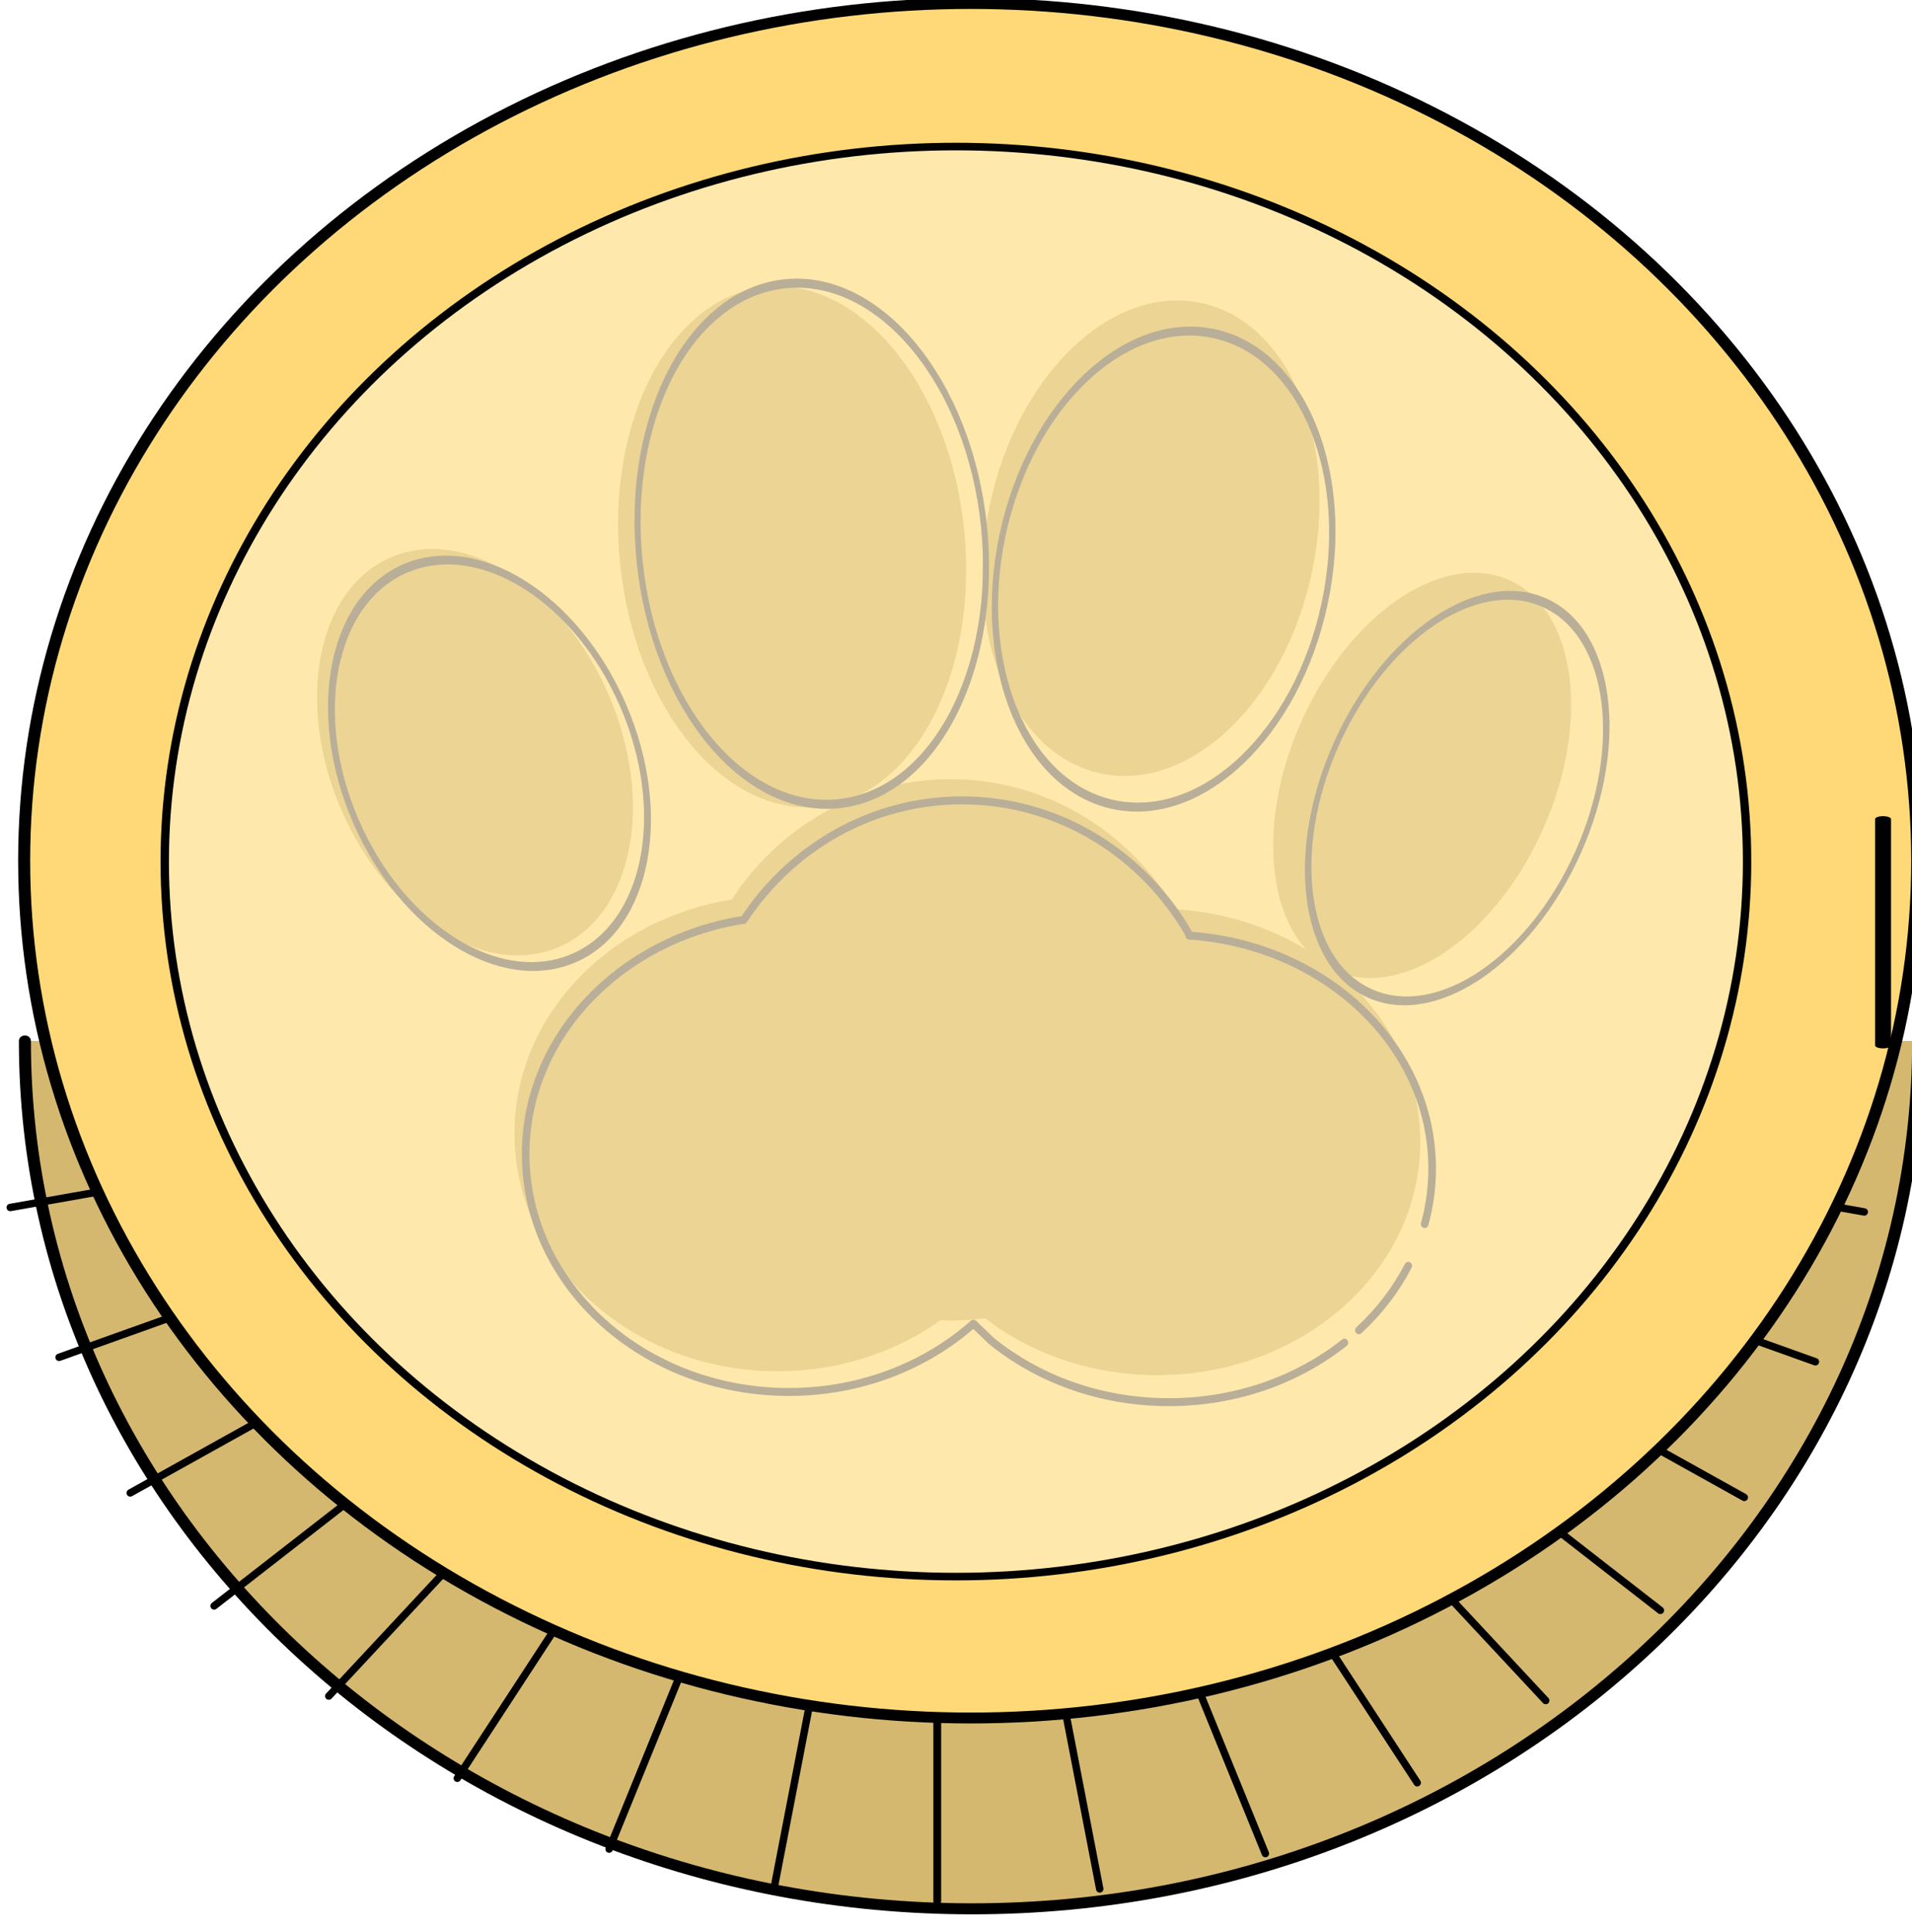 <?xml version="1.0" encoding="UTF-8" standalone="no"?>
<!DOCTYPE svg PUBLIC "-//W3C//DTD SVG 1.1//EN" "http://www.w3.org/Graphics/SVG/1.1/DTD/svg11.dtd">
<svg width="100%" height="100%" viewBox="0 0 97 98" version="1.1" xmlns="http://www.w3.org/2000/svg" xmlns:xlink="http://www.w3.org/1999/xlink" xml:space="preserve" xmlns:serif="http://www.serif.com/" style="fill-rule:evenodd;clip-rule:evenodd;stroke-linecap:round;stroke-linejoin:round;stroke-miterlimit:1.5;">
    <g transform="matrix(1,0,0,1,-622.879,-531.186)">
        <g transform="matrix(2.274,0,0,2.274,-601.97,-677.005)">
            <g transform="matrix(2.236,0,0,2.05,-1763.11,114.648)">
                <path d="M1048.54,214.576C1048.54,219.788 1044.31,224.02 1039.1,224.02C1033.88,224.02 1029.65,219.788 1029.65,214.576" style="fill:rgb(213,184,111);stroke:black;stroke-width:0.12px;"/>
            </g>
            <g transform="matrix(2.369,0,0,2.369,-1924.71,210.344)">
                <path d="M1048.65,145.352L1048.65,153.425" style="fill:none;stroke:black;stroke-width:0.07px;"/>
                <path d="M1048.65,145.352L1056.92,148.308" style="fill:none;stroke:black;stroke-width:0.07px;"/>
                <path d="M1048.65,145.352L1057.38,146.897" style="fill:none;stroke:black;stroke-width:0.07px;"/>
                <path d="M1048.65,145.352L1056.25,149.585" style="fill:none;stroke:black;stroke-width:0.07px;"/>
                <path d="M1048.65,145.352L1055.46,150.649" style="fill:none;stroke:black;stroke-width:0.07px;"/>
                <path d="M1048.65,145.352L1054.38,151.498" style="fill:none;stroke:black;stroke-width:0.07px;"/>
                <path d="M1048.65,145.352L1053.17,152.272" style="fill:none;stroke:black;stroke-width:0.07px;"/>
                <path d="M1048.65,145.352L1051.74,152.939" style="fill:none;stroke:black;stroke-width:0.07px;"/>
                <path d="M1048.65,145.352L1050.18,153.272" style="fill:none;stroke:black;stroke-width:0.07px;"/>
                <g transform="matrix(-1,0,0,1,2097.3,-0.042)">
                    <path d="M1048.65,145.352L1048.65,153.425" style="fill:none;stroke:black;stroke-width:0.07px;"/>
                </g>
                <g transform="matrix(-1,0,0,1,2097.3,-0.042)">
                    <path d="M1048.65,145.352L1056.92,148.308" style="fill:none;stroke:black;stroke-width:0.07px;"/>
                </g>
                <g transform="matrix(-1,0,0,1,2097.3,-0.042)">
                    <path d="M1048.65,145.352L1057.38,146.897" style="fill:none;stroke:black;stroke-width:0.07px;"/>
                </g>
                <g transform="matrix(-1,0,0,1,2097.3,-0.042)">
                    <path d="M1048.65,145.352L1056.25,149.585" style="fill:none;stroke:black;stroke-width:0.07px;"/>
                </g>
                <g transform="matrix(-1,0,0,1,2097.3,-0.042)">
                    <path d="M1048.65,145.352L1055.46,150.649" style="fill:none;stroke:black;stroke-width:0.07px;"/>
                </g>
                <g transform="matrix(-1,0,0,1,2097.3,-0.042)">
                    <path d="M1048.65,145.352L1054.38,151.498" style="fill:none;stroke:black;stroke-width:0.07px;"/>
                </g>
                <g transform="matrix(-1,0,0,1,2097.3,-0.042)">
                    <path d="M1048.65,145.352L1053.17,152.272" style="fill:none;stroke:black;stroke-width:0.07px;"/>
                </g>
                <g transform="matrix(-1,0,0,1,2097.3,-0.042)">
                    <path d="M1048.65,145.352L1051.74,152.939" style="fill:none;stroke:black;stroke-width:0.07px;"/>
                </g>
                <g transform="matrix(-1,0,0,1,2097.3,-0.042)">
                    <path d="M1048.65,145.352L1050.18,153.272" style="fill:none;stroke:black;stroke-width:0.07px;"/>
                </g>
            </g>
            <g transform="matrix(2.236,0,0,2.025,-1763.14,115.992)">
                <circle cx="1039.1" cy="214.576" r="9.444" style="fill:rgb(255,217,119);stroke:black;stroke-width:0.12px;"/>
            </g>
            <g transform="matrix(1.869,0,0,1.689,-1382.12,188.108)">
                <circle cx="1039.1" cy="214.576" r="9.444" style="fill:rgb(255,232,172);stroke:black;stroke-width:0.1px;"/>
            </g>
            <g transform="matrix(0.859,0,0,0.859,119.055,307.982)">
                <g transform="matrix(0.733,0,0,0.763,134.116,68.452)">
                    <ellipse cx="510.95" cy="289.608" rx="9.321" ry="8.088" style="fill:rgb(236,212,148);"/>
                </g>
                <g transform="matrix(0.733,0,0,0.869,138.608,35.577)">
                    <ellipse cx="510.95" cy="289.608" rx="9.321" ry="8.088" style="fill:rgb(236,212,148);"/>
                </g>
                <g transform="matrix(0.733,0,0,0.749,143.977,72.721)">
                    <ellipse cx="510.95" cy="289.608" rx="9.321" ry="8.088" style="fill:rgb(236,212,148);"/>
                </g>
                <g transform="matrix(1.004,-0.435,0.634,1.464,-178.689,89.899)">
                    <circle cx="500.978" cy="278.376" r="3.454" style="fill:rgb(236,212,148);"/>
                </g>
                <g transform="matrix(0.908,0.406,-0.656,1.468,253.111,-331.934)">
                    <circle cx="500.978" cy="278.376" r="3.454" style="fill:rgb(236,212,148);"/>
                </g>
                <g transform="matrix(1.293,-0.133,0.202,1.954,-194.975,-203.134)">
                    <circle cx="500.978" cy="278.376" r="3.454" style="fill:rgb(236,212,148);"/>
                </g>
                <g transform="matrix(1.21,0.258,-0.377,1.769,17.105,-347.74)">
                    <circle cx="500.978" cy="278.376" r="3.454" style="fill:rgb(236,212,148);"/>
                </g>
            </g>
            <g>
                <g transform="matrix(0.63,0,0,0.656,234.333,367.071)">
                    <path d="M525.127,282.175C529.937,282.488 533.73,285.918 533.73,290.097C533.73,290.748 533.638,291.38 533.465,291.985" style="fill:none;stroke:rgb(185,175,152);stroke-width:0.27px;"/>
                </g>
                <g transform="matrix(0.63,0,0,0.656,234.333,367.071)">
                    <path d="M532.885,293.405C532.447,294.218 531.853,294.958 531.135,295.596" style="fill:none;stroke:rgb(185,175,152);stroke-width:0.27px;"/>
                </g>
                <g transform="matrix(0.63,0,0,0.656,234.333,367.071)">
                    <path d="M530.622,296.018C528.973,297.276 526.795,298.042 524.41,298.042C521.987,298.042 519.78,297.253 518.122,295.96L517.485,295.372C515.802,296.808 513.494,297.695 510.95,297.695C505.806,297.695 501.629,294.071 501.629,289.608C501.629,285.618 504.966,282.299 509.348,281.639L509.348,281.648C511.023,279.193 513.863,277.577 517.082,277.577C520.525,277.577 523.535,279.427 525.149,282.175" style="fill:none;stroke:rgb(185,175,152);stroke-width:0.27px;"/>
                </g>
                <g transform="matrix(0.863,-0.374,0.545,1.258,-34.507,385.503)">
                    <circle cx="500.978" cy="278.376" r="3.454" style="fill:none;stroke:rgb(185,175,152);stroke-width:0.15px;"/>
                </g>
                <g transform="matrix(0.781,0.349,-0.563,1.262,336.604,22.959)">
                    <circle cx="500.978" cy="278.376" r="3.454" style="fill:none;stroke:rgb(185,175,152);stroke-width:0.15px;"/>
                </g>
                <g transform="matrix(1.112,-0.115,0.173,1.679,-48.504,133.656)">
                    <circle cx="500.978" cy="278.376" r="3.454" style="fill:none;stroke:rgb(185,175,152);stroke-width:0.12px;"/>
                </g>
                <g transform="matrix(1.04,0.222,-0.324,1.521,133.769,9.375)">
                    <circle cx="500.978" cy="278.376" r="3.454" style="fill:none;stroke:rgb(185,175,152);stroke-width:0.13px;"/>
                </g>
            </g>
            <g transform="matrix(2.369,0,0,0.862,-1923.13,409.14)">
                <path d="M1056.89,162.922L1056.89,168.781" style="fill:none;stroke:black;stroke-width:0.15px;"/>
            </g>
            <g transform="matrix(2.369,0,0,0.862,-1965.36,409.14)">
                <path d="M1056.89,162.922L1056.89,168.781" style="fill:none;stroke:black;stroke-width:0.15px;"/>
            </g>
        </g>
    </g>
</svg>

